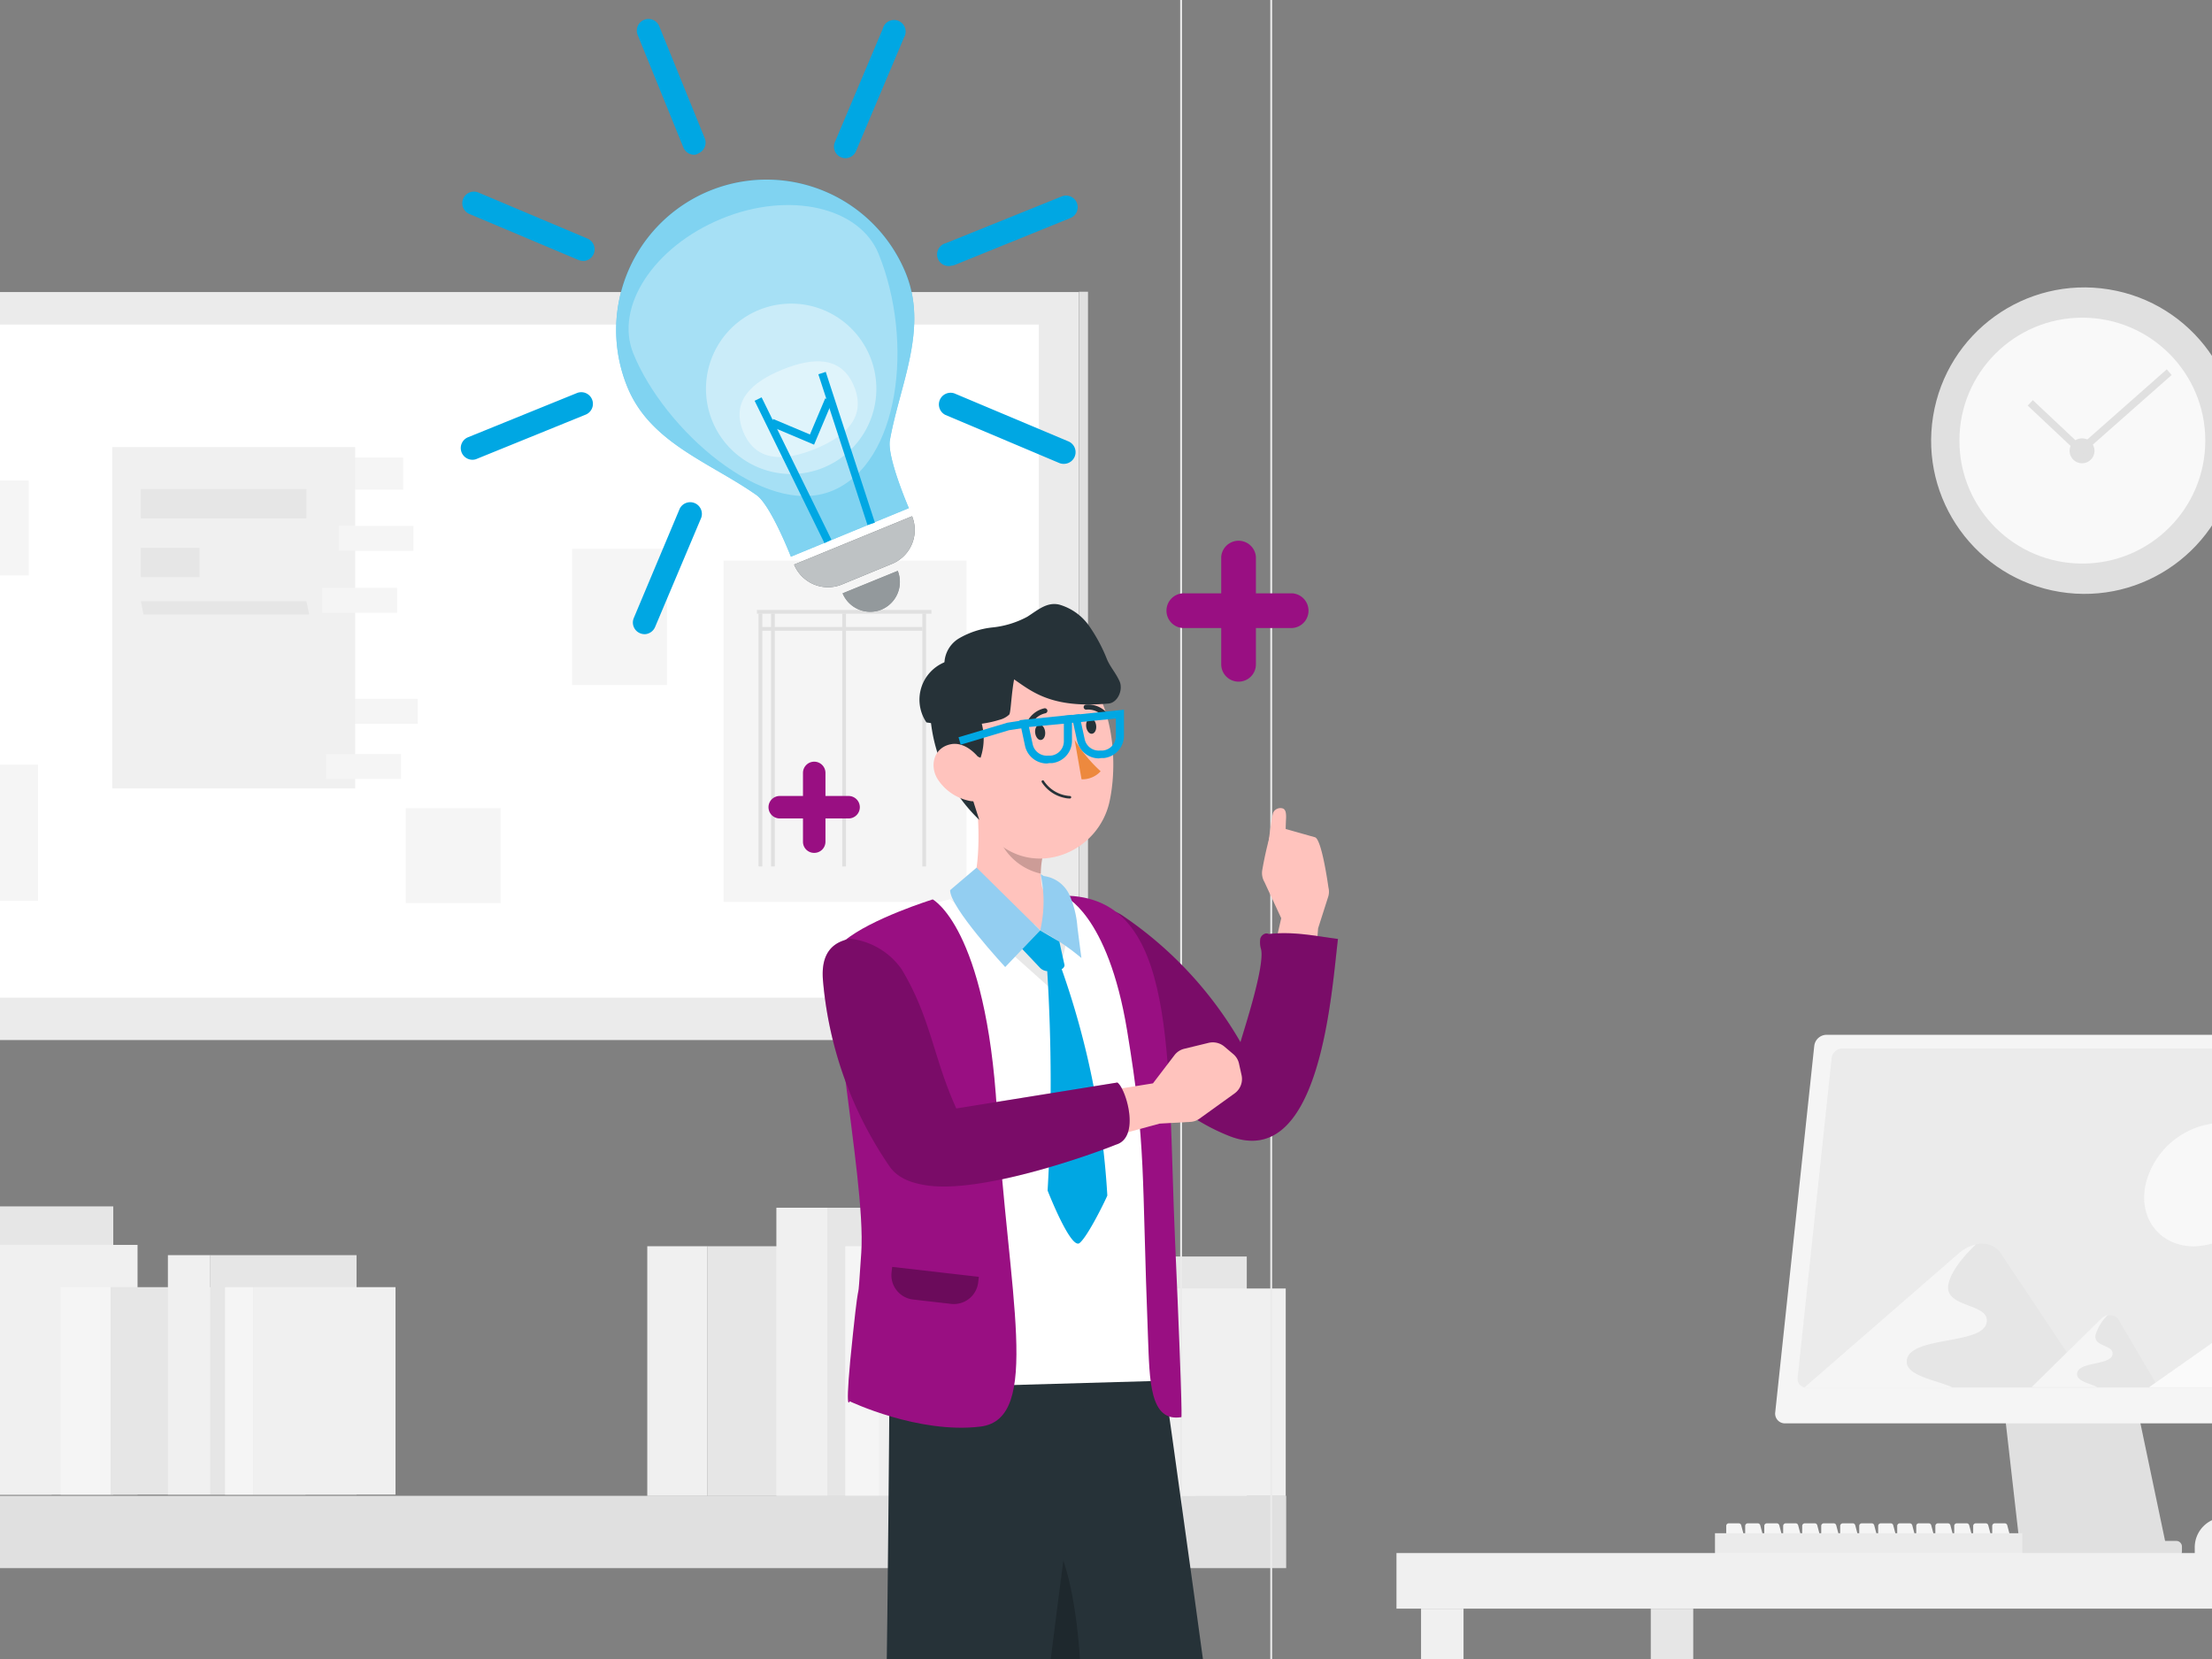 <svg xmlns="http://www.w3.org/2000/svg" xmlns:xlink="http://www.w3.org/1999/xlink" width="400" height="300" viewBox="0 0 400 300">
  <rect x="0" y="0" width="400" height="300" fill="#808080" stroke="none"/>
  <defs>
    <clipPath id="clip-path">
      <rect id="Rectángulo_5158" data-name="Rectángulo 5158" width="400" height="300" transform="translate(180 1422)" fill="#990f82"/>
    </clipPath>
  </defs>
  <g id="Enmascarar_grupo_46" data-name="Enmascarar grupo 46" transform="translate(-180 -1422)" clip-path="url(#clip-path)">
    <g id="New_idea-rafiki" data-name="New idea-rafiki" transform="translate(63 1354.667)">
      <g id="freepik--background-complete--inject-126" transform="translate(0 55)">
        <rect id="Rectángulo_31319" data-name="Rectángulo 31319" width="42.422" height="45.159" transform="translate(83.937 237.449)" fill="#e6e6e6"/>
        <rect id="Rectángulo_31320" data-name="Rectángulo 31320" width="10.866" height="45.159" transform="translate(73.071 237.449)" fill="#f0f0f0"/>
        <rect id="Rectángulo_31321" data-name="Rectángulo 31321" width="31.868" height="52.124" transform="translate(105.616 230.485)" fill="#e6e6e6"/>
        <rect id="Rectángulo_31322" data-name="Rectángulo 31322" width="9.213" height="52.124" transform="translate(96.416 230.485)" fill="#f0f0f0"/>
        <rect id="Rectángulo_31323" data-name="Rectángulo 31323" width="26.868" height="45.159" transform="translate(115.005 237.449)" fill="#f0f0f0"/>
        <rect id="Rectángulo_31324" data-name="Rectángulo 31324" width="6.138" height="45.159" transform="translate(108.868 237.449)" fill="#f5f5f5"/>
        <rect id="Rectángulo_31325" data-name="Rectángulo 31325" width="35.241" height="37.518" transform="translate(136.996 245.091)" fill="#e6e6e6"/>
        <rect id="Rectángulo_31326" data-name="Rectángulo 31326" width="9.024" height="37.518" transform="translate(127.972 245.091)" fill="#f5f5f5"/>
        <rect id="Rectángulo_31327" data-name="Rectángulo 31327" width="26.475" height="43.303" transform="translate(155.002 239.305)" fill="#e6e6e6"/>
        <rect id="Rectángulo_31328" data-name="Rectángulo 31328" width="7.655" height="43.303" transform="translate(147.361 239.305)" fill="#f0f0f0"/>
        <rect id="Rectángulo_31329" data-name="Rectángulo 31329" width="25.716" height="37.518" transform="translate(162.807 245.091)" fill="#f0f0f0"/>
        <rect id="Rectángulo_31330" data-name="Rectángulo 31330" width="5.094" height="37.518" transform="translate(157.699 245.091)" fill="#f5f5f5"/>
        <rect id="Rectángulo_31331" data-name="Rectángulo 31331" width="42.422" height="45.159" transform="translate(244.915 237.693)" fill="#e6e6e6"/>
        <rect id="Rectángulo_31332" data-name="Rectángulo 31332" width="10.866" height="45.159" transform="translate(234.048 237.693)" fill="#f0f0f0"/>
        <rect id="Rectángulo_31333" data-name="Rectángulo 31333" width="31.868" height="52.124" transform="translate(266.593 230.729)" fill="#e6e6e6"/>
        <rect id="Rectángulo_31334" data-name="Rectángulo 31334" width="9.213" height="52.124" transform="translate(257.393 230.729)" fill="#f0f0f0"/>
        <rect id="Rectángulo_31335" data-name="Rectángulo 31335" width="26.868" height="45.159" transform="translate(275.983 237.693)" fill="#f0f0f0"/>
        <rect id="Rectángulo_31336" data-name="Rectángulo 31336" width="6.138" height="45.159" transform="translate(269.845 237.693)" fill="#f5f5f5"/>
        <rect id="Rectángulo_31337" data-name="Rectángulo 31337" width="276.403" height="13.075" transform="translate(73.179 282.825)" fill="#e0e0e0"/>
        <rect id="Rectángulo_31338" data-name="Rectángulo 31338" width="35.241" height="37.518" transform="translate(297.973 245.335)" fill="#e6e6e6"/>
        <rect id="Rectángulo_31339" data-name="Rectángulo 31339" width="9.024" height="37.518" transform="translate(288.949 245.335)" fill="#f5f5f5"/>
        <rect id="Rectángulo_31340" data-name="Rectángulo 31340" width="26.475" height="43.303" transform="translate(315.98 239.549)" fill="#e6e6e6"/>
        <rect id="Rectángulo_31341" data-name="Rectángulo 31341" width="7.655" height="43.303" transform="translate(308.338 239.549)" fill="#f0f0f0"/>
        <rect id="Rectángulo_31342" data-name="Rectángulo 31342" width="25.716" height="37.518" transform="translate(323.784 245.335)" fill="#f0f0f0"/>
        <rect id="Rectángulo_31343" data-name="Rectángulo 31343" width="5.094" height="37.518" transform="translate(318.676 245.335)" fill="#f5f5f5"/>
        <path id="Trazado_103737" data-name="Trazado 103737" d="M279.844,419.007h0a3.834,3.834,0,0,1-3.834-3.834V278.8h7.682V415.172a3.848,3.848,0,0,1-3.848,3.834Z" transform="translate(97.96 24.43)" fill="#f0f0f0"/>
        <path id="Trazado_103738" data-name="Trazado 103738" d="M396.884,273.613H379.27v-1.572a5.42,5.42,0,0,1,5.664-5.42l6.91.379a5.42,5.42,0,0,1,5.094,5.42Z" transform="translate(134.609 20.106)" fill="#f0f0f0"/>
        <path id="Trazado_103739" data-name="Trazado 103739" d="M376.048,245.079a2.6,2.6,0,0,0-2.6-2.479H355.575a2.615,2.615,0,0,0-2.615,2.479l4.241,37.206h26.651Z" transform="translate(125.271 11.582)" fill="#e0e0e0"/>
        <path id="Trazado_103740" data-name="Trazado 103740" d="M409.482,202.21h-6.653l-7.479,70.266H402a2.29,2.29,0,0,0,2.208-1.992l7.046-66.269a1.761,1.761,0,0,0-1.775-2.005Z" transform="translate(140.316 -2.753)" fill="#e0e0e0"/>
        <path id="Trazado_103741" data-name="Trazado 103741" d="M424.767,272.476H325.072a1.761,1.761,0,0,1-1.788-1.992l7.059-66.269a2.263,2.263,0,0,1,2.208-2.005h99.695a1.775,1.775,0,0,1,1.788,2.005l-7.059,66.269a2.276,2.276,0,0,1-2.209,1.992Z" transform="translate(114.733 -2.753)" fill="#f5f5f5"/>
        <path id="Trazado_103742" data-name="Trazado 103742" d="M421.849,265.337H327.832a1.531,1.531,0,0,1-1.558-1.734l6.151-57.828a1.978,1.978,0,0,1,1.924-1.734h94.018a1.531,1.531,0,0,1,1.558,1.734L423.773,263.6a1.978,1.978,0,0,1-1.924,1.734Z" transform="translate(115.795 -2.103)" fill="#ebebeb"/>
        <rect id="Rectángulo_31344" data-name="Rectángulo 31344" width="35.661" height="2.886" rx="0.96" transform="translate(475.901 290.982)" fill="#e0e0e0"/>
        <path id="Trazado_103743" data-name="Trazado 103743" d="M327.16,256.093l27.938-24.28c2.71-2.3,6.056-2.3,7.588,0l16.191,24.28Z" transform="translate(116.114 7.14)" fill="#e6e6e6"/>
        <path id="Trazado_103744" data-name="Trazado 103744" d="M355.1,231.779l-27.938,24.28h26.787c-2.71-1.355-8.956-2.073-8.211-5.162.976-4.065,13.427-2.615,14.362-6.436s-7.967-2.615-6.842-7.249c.583-2.425,2.886-5.067,4.945-7.032a7.181,7.181,0,0,0-3.1,1.6Z" transform="translate(116.114 7.174)" fill="#f5f5f5"/>
        <path id="Trazado_103745" data-name="Trazado 103745" d="M357.5,252.7l12.384-12.194c1.179-1.165,2.71-1.165,3.374,0l7.168,12.194Z" transform="translate(126.882 10.53)" fill="#e6e6e6"/>
        <path id="Trazado_103746" data-name="Trazado 103746" d="M369.884,240.464,357.5,252.658h11.883c-1.192-.677-3.97-1.043-3.645-2.6.434-2.032,5.948-1.355,6.368-3.252s-3.536-1.355-3.035-3.645a8.509,8.509,0,0,1,2.195-3.55,2.981,2.981,0,0,0-1.382.854Z" transform="translate(126.882 10.521)" fill="#f5f5f5"/>
        <path id="Trazado_103747" data-name="Trazado 103747" d="M373.15,252.7l17.343-12.194c1.653-1.165,3.753-1.165,4.715,0L405.262,252.7Z" transform="translate(132.437 10.53)" fill="#f0f0f0"/>
        <path id="Trazado_103748" data-name="Trazado 103748" d="M390.543,240.464,373.2,252.658h16.625c-1.653-.677-5.555-1.043-5.095-2.6.6-2.032,8.333-1.355,8.915-3.252s-4.945-1.355-4.254-3.645a8.821,8.821,0,0,1,3.076-3.55A4.823,4.823,0,0,0,390.543,240.464Z" transform="translate(132.455 10.521)" fill="#fafafa"/>
        <path id="Trazado_103749" data-name="Trazado 103749" d="M395.118,225.125a14.552,14.552,0,0,1-13.549,11.164c-6.165,0-10.094-4.986-8.793-11.164a14.565,14.565,0,0,1,13.549-11.165C392.489,214.014,396.418,218.96,395.118,225.125Z" transform="translate(132.216 1.417)" fill="#f0f0f0"/>
        <path id="Trazado_103750" data-name="Trazado 103750" d="M395.118,225.125a14.552,14.552,0,0,1-13.549,11.164c-6.165,0-10.094-4.986-8.793-11.164a14.565,14.565,0,0,1,13.549-11.165C392.489,214.014,396.418,218.96,395.118,225.125Z" transform="translate(132.216 1.417)" fill="#fafafa" opacity="0.8"/>
        <path id="Trazado_103751" data-name="Trazado 103751" d="M319.694,270.987h-2.479a.474.474,0,0,1-.474-.474v-2.629a.461.461,0,0,1,.474-.474h1.775a.461.461,0,0,1,.461.352l.7,2.629a.474.474,0,0,1-.461.6Z" transform="translate(112.416 20.388)" fill="#f5f5f5"/>
        <path id="Trazado_103752" data-name="Trazado 103752" d="M322.237,270.987h-2.493a.474.474,0,0,1-.474-.474v-2.629a.474.474,0,0,1,.474-.474h1.788a.461.461,0,0,1,.461.352l.7,2.629a.474.474,0,0,1-.461.6Z" transform="translate(113.314 20.388)" fill="#f5f5f5"/>
        <path id="Trazado_103753" data-name="Trazado 103753" d="M324.774,270.987h-2.479a.474.474,0,0,1-.474-.474v-2.629a.461.461,0,0,1,.474-.474h1.788a.461.461,0,0,1,.447.352l.7,2.629a.474.474,0,0,1-.461.6Z" transform="translate(114.219 20.388)" fill="#f5f5f5"/>
        <path id="Trazado_103754" data-name="Trazado 103754" d="M327.307,270.987h-2.493a.474.474,0,0,1-.474-.474v-2.629a.474.474,0,0,1,.474-.474h1.775a.461.461,0,0,1,.461.352l.7,2.629a.474.474,0,0,1-.447.6Z" transform="translate(115.113 20.388)" fill="#f5f5f5"/>
        <path id="Trazado_103755" data-name="Trazado 103755" d="M329.847,270.987h-2.493a.474.474,0,0,1-.474-.474v-2.629a.474.474,0,0,1,.474-.474h1.788a.461.461,0,0,1,.461.352l.691,2.629a.474.474,0,0,1-.447.6Z" transform="translate(116.015 20.388)" fill="#f5f5f5"/>
        <path id="Trazado_103756" data-name="Trazado 103756" d="M332.374,270.987h-2.479a.474.474,0,0,1-.474-.474v-2.629a.461.461,0,0,1,.474-.474h1.775a.461.461,0,0,1,.461.352l.7,2.629a.474.474,0,0,1-.461.6Z" transform="translate(116.916 20.388)" fill="#f5f5f5"/>
        <path id="Trazado_103757" data-name="Trazado 103757" d="M334.917,270.987h-2.493a.474.474,0,0,1-.474-.474v-2.629a.474.474,0,0,1,.474-.474h1.788a.461.461,0,0,1,.461.352l.7,2.629a.488.488,0,0,1-.461.6Z" transform="translate(117.814 20.388)" fill="#f5f5f5"/>
        <path id="Trazado_103758" data-name="Trazado 103758" d="M337.444,270.987h-2.479a.474.474,0,0,1-.474-.474v-2.629a.461.461,0,0,1,.474-.474h1.788a.461.461,0,0,1,.447.352l.7,2.629a.474.474,0,0,1-.461.6Z" transform="translate(118.716 20.388)" fill="#f5f5f5"/>
        <path id="Trazado_103759" data-name="Trazado 103759" d="M339.987,270.987h-2.493a.474.474,0,0,1-.474-.474v-2.629a.474.474,0,0,1,.474-.474h1.788a.461.461,0,0,1,.461.352l.7,2.629a.474.474,0,0,1-.461.6Z" transform="translate(119.614 20.388)" fill="#f5f5f5"/>
        <path id="Trazado_103760" data-name="Trazado 103760" d="M342.514,270.987h-2.479a.474.474,0,0,1-.474-.474v-2.629a.474.474,0,0,1,.474-.474h1.788a.474.474,0,0,1,.461.352l.691,2.628a.474.474,0,0,1-.461.6Z" transform="translate(120.515 20.388)" fill="#f5f5f5"/>
        <path id="Trazado_103761" data-name="Trazado 103761" d="M345.054,270.987h-2.479a.474.474,0,0,1-.474-.474v-2.629a.461.461,0,0,1,.474-.474h1.775a.461.461,0,0,1,.461.352l.7,2.629a.474.474,0,0,1-.461.6Z" transform="translate(121.417 20.388)" fill="#f5f5f5"/>
        <path id="Trazado_103762" data-name="Trazado 103762" d="M347.59,270.987h-2.466a.474.474,0,0,1-.474-.474v-2.629a.474.474,0,0,1,.474-.474h1.788a.461.461,0,0,1,.461.352l.7,2.629a.488.488,0,0,1-.488.6Z" transform="translate(122.322 20.388)" fill="#f5f5f5"/>
        <path id="Trazado_103763" data-name="Trazado 103763" d="M350.124,270.987h-2.479a.474.474,0,0,1-.474-.474v-2.629a.461.461,0,0,1,.474-.474h1.788a.461.461,0,0,1,.447.352l.7,2.629a.474.474,0,0,1-.461.6Z" transform="translate(123.216 20.388)" fill="#f5f5f5"/>
        <path id="Trazado_103764" data-name="Trazado 103764" d="M352.667,270.987h-2.493a.474.474,0,0,1-.474-.474v-2.629a.474.474,0,0,1,.474-.474h1.789a.461.461,0,0,1,.461.352l.7,2.629a.474.474,0,0,1-.461.6Z" transform="translate(124.114 20.388)" fill="#f5f5f5"/>
        <path id="Trazado_103765" data-name="Trazado 103765" d="M355.194,270.987h-2.479a.474.474,0,0,1-.474-.474v-2.629a.474.474,0,0,1,.474-.474H354.5a.474.474,0,0,1,.461.352l.691,2.628a.474.474,0,0,1-.461.6Z" transform="translate(125.016 20.388)" fill="#f5f5f5"/>
        <rect id="Rectángulo_31345" data-name="Rectángulo 31345" width="55.592" height="4.146" transform="translate(427.124 289.586)" fill="#ebebeb"/>
        <rect id="Rectángulo_31346" data-name="Rectángulo 31346" width="66.608" height="10.053" transform="translate(539.175 293.177)" fill="#e6e6e6"/>
        <path id="Trazado_103766" data-name="Trazado 103766" d="M310.518,419.007h0a3.848,3.848,0,0,1-3.848-3.834V278.8h7.682V415.172a3.834,3.834,0,0,1-3.834,3.834Z" transform="translate(108.842 24.43)" fill="#e6e6e6"/>
        <path id="Trazado_103767" data-name="Trazado 103767" d="M442.008,419.007h0a3.848,3.848,0,0,1-3.848-3.834V278.8h7.682V415.172a3.834,3.834,0,0,1-3.834,3.834Z" transform="translate(155.51 24.43)" fill="#e6e6e6"/>
        <rect id="Rectángulo_31347" data-name="Rectángulo 31347" width="188.659" height="10.053" transform="translate(369.526 293.177)" fill="#f0f0f0"/>
        <path id="Trazado_103768" data-name="Trazado 103768" d="M406.854,419.007h0a3.834,3.834,0,0,1-3.834-3.834V278.8H410.7V415.172a3.848,3.848,0,0,1-3.848,3.834Z" transform="translate(143.038 24.43)" fill="#f0f0f0"/>
        <circle id="Elipse_4054" data-name="Elipse 4054" cx="27.708" cy="27.708" r="27.708" transform="translate(462.13 114.927) rotate(-80.78)" fill="#e0e0e0"/>
        <circle id="Elipse_4055" data-name="Elipse 4055" cx="22.234" cy="22.234" r="22.234" transform="translate(471.321 69.778)" fill="#fff" opacity="0.8"/>
        <path id="Trazado_103769" data-name="Trazado 103769" d="M367.068,124.859a2.249,2.249,0,1,1-2.249-2.249,2.249,2.249,0,0,1,2.249,2.249Z" transform="translate(128.682 -31.004)" fill="#e0e0e0"/>
        <path id="Trazado_103770" data-name="Trazado 103770" d="M366.546,128.954l-9.566-9,.921-.989,8.671,8.157L382.114,113.4l.894,1.016Z" transform="translate(126.698 -34.273)" fill="#e0e0e0"/>
        <rect id="Rectángulo_31348" data-name="Rectángulo 31348" width="221.976" height="135.261" transform="translate(90.115 65.144)" fill="#ebebeb"/>
        <rect id="Rectángulo_31349" data-name="Rectángulo 31349" width="1.626" height="135.261" transform="translate(312.118 65.09)" fill="#e0e0e0"/>
        <rect id="Rectángulo_31350" data-name="Rectángulo 31350" width="1.341" height="121.712" transform="translate(96.836 71.025)" fill="#e0e0e0"/>
        <rect id="Rectángulo_31351" data-name="Rectángulo 31351" width="208.156" height="121.712" transform="translate(96.7 71.025)" fill="#fff"/>
        <rect id="Rectángulo_31352" data-name="Rectángulo 31352" width="17.153" height="24.632" transform="translate(220.458 111.577)" fill="#f5f5f5"/>
        <rect id="Rectángulo_31353" data-name="Rectángulo 31353" width="17.153" height="24.632" transform="translate(106.727 150.612)" fill="#f5f5f5"/>
        <rect id="Rectángulo_31354" data-name="Rectángulo 31354" width="17.153" height="17.153" transform="translate(105.047 99.234)" fill="#f5f5f5"/>
        <rect id="Rectángulo_31355" data-name="Rectángulo 31355" width="17.153" height="17.153" transform="translate(190.379 158.471)" fill="#f5f5f5"/>
        <rect id="Rectángulo_31356" data-name="Rectángulo 31356" width="43.926" height="61.73" transform="translate(247.855 113.705)" fill="#f5f5f5"/>
        <rect id="Rectángulo_31357" data-name="Rectángulo 31357" width="31.556" height="0.677" transform="translate(253.871 122.633)" fill="#e0e0e0"/>
        <rect id="Rectángulo_31358" data-name="Rectángulo 31358" width="0.677" height="45.715" transform="translate(269.303 123.297)" fill="#e0e0e0"/>
        <rect id="Rectángulo_31359" data-name="Rectángulo 31359" width="0.677" height="45.715" transform="translate(283.787 123.297)" fill="#e0e0e0"/>
        <rect id="Rectángulo_31360" data-name="Rectángulo 31360" width="0.677" height="45.715" transform="translate(256.431 123.297)" fill="#e0e0e0"/>
        <rect id="Rectángulo_31361" data-name="Rectángulo 31361" width="0.677" height="45.715" transform="translate(254.169 123.297)" fill="#e0e0e0"/>
        <rect id="Rectángulo_31362" data-name="Rectángulo 31362" width="29.293" height="0.677" transform="translate(254.507 125.709)" fill="#e0e0e0"/>
        <rect id="Rectángulo_31363" data-name="Rectángulo 31363" width="5.799" height="13.522" transform="translate(176.383 100.874) rotate(-90)" fill="#f5f5f5"/>
        <rect id="Rectángulo_31364" data-name="Rectángulo 31364" width="4.512" height="13.522" transform="translate(179.025 143.215) rotate(-90)" fill="#f5f5f5"/>
        <rect id="Rectángulo_31365" data-name="Rectángulo 31365" width="43.926" height="61.73" transform="translate(137.294 93.178)" fill="#f0f0f0"/>
        <rect id="Rectángulo_31366" data-name="Rectángulo 31366" width="4.512" height="13.522" transform="translate(175.99 153.2) rotate(-90)" fill="#f5f5f5"/>
        <rect id="Rectángulo_31367" data-name="Rectángulo 31367" width="4.512" height="13.522" transform="translate(178.239 111.943) rotate(-90)" fill="#f5f5f5"/>
        <rect id="Rectángulo_31368" data-name="Rectángulo 31368" width="4.512" height="13.522" transform="translate(175.285 123.148) rotate(-90)" fill="#f5f5f5"/>
        <rect id="Rectángulo_31369" data-name="Rectángulo 31369" width="29.944" height="5.311" transform="translate(142.469 100.765)" fill="#e6e6e6"/>
        <path id="Trazado_103771" data-name="Trazado 103771" d="M135.581,146.752H105.638l-.488-2.412h29.944Z" transform="translate(37.319 -23.292)" fill="#e6e6e6"/>
        <rect id="Rectángulo_31370" data-name="Rectángulo 31370" width="10.623" height="5.311" transform="translate(142.469 111.388)" fill="#e6e6e6"/>
        <rect id="Rectángulo_31371" data-name="Rectángulo 31371" width="44.875" height="0.339" transform="translate(564.702 465.4)" fill="#ebebeb"/>
        <rect id="Rectángulo_31372" data-name="Rectángulo 31372" width="11.774" height="0.339" transform="translate(437.001 469.086)" fill="#ebebeb"/>
        <rect id="Rectángulo_31373" data-name="Rectángulo 31373" width="26.001" height="0.339" transform="translate(537.346 452.827)" fill="#ebebeb"/>
        <rect id="Rectángulo_31374" data-name="Rectángulo 31374" width="58.519" height="0.339" transform="translate(71.079 455.103)" fill="#ebebeb"/>
        <rect id="Rectángulo_31375" data-name="Rectángulo 31375" width="8.577" height="0.339" transform="translate(141.67 455.103)" fill="#ebebeb"/>
        <rect id="Rectángulo_31376" data-name="Rectángulo 31376" width="126.929" height="0.339" transform="translate(178.131 460.821)" fill="#ebebeb"/>
        <path id="Trazado_103772" data-name="Trazado 103772" d="M308.961,438.17H47.327a7.737,7.737,0,0,1-7.737-7.737V62.669A7.737,7.737,0,0,1,47.327,55H308.961a7.737,7.737,0,0,1,7.737,7.737v367.7A7.737,7.737,0,0,1,308.961,438.17ZM47.327,55.271a7.411,7.411,0,0,0-7.4,7.4V430.434a7.411,7.411,0,0,0,7.4,7.4H308.961a7.411,7.411,0,0,0,7.4-7.4V62.669a7.411,7.411,0,0,0-7.4-7.4Z" transform="translate(14.051 -55)" fill="#ebebeb"/>
        <path id="Trazado_103773" data-name="Trazado 103773" d="M525.261,438.17H263.627a7.737,7.737,0,0,1-7.737-7.737V62.669A7.737,7.737,0,0,1,263.627,55H525.261A7.737,7.737,0,0,1,533,62.737v367.7A7.737,7.737,0,0,1,525.261,438.17ZM263.627,55.271a7.411,7.411,0,0,0-7.4,7.4V430.434a7.411,7.411,0,0,0,7.4,7.4H525.261a7.411,7.411,0,0,0,7.4-7.4V62.669a7.411,7.411,0,0,0-7.4-7.4Z" transform="translate(90.819 -55)" fill="#ebebeb"/>
        <rect id="Rectángulo_31377" data-name="Rectángulo 31377" width="677.458" height="0.339" transform="translate(0 443.6)" fill="#ebebeb"/>
      </g>
      <g id="freepik--Shadow--inject-126" transform="translate(76.024 523.991)">
        <ellipse id="freepik--shadow--inject-126-2" data-name="freepik--shadow--inject-126" cx="262.705" cy="15.338" rx="262.705" ry="15.338" fill="#f5f5f5"/>
      </g>
      <g id="freepik--Plant--inject-126" transform="translate(398.25 368.853)">
        <path id="Trazado_103774" data-name="Trazado 103774" d="M320.432,399.859s-4.268-47.883-26.5-93.869c0,0,32.83,30.648,33.981,93.869Z" transform="translate(-293.93 -279.772)" fill="#00a7e3"/>
        <path id="Trazado_103775" data-name="Trazado 103775" d="M325.8,397.725s3.712-53.912,12.1-80.875c0,0,4.593,33.453-7.384,79.357Z" transform="translate(-282.619 -275.918)" fill="#00a7e3"/>
        <path id="Trazado_103776" data-name="Trazado 103776" d="M325.8,397.725s3.712-53.912,12.1-80.875c0,0,4.593,33.453-7.384,79.357Z" transform="translate(-282.619 -275.918)" opacity="0.3"/>
        <path id="Trazado_103777" data-name="Trazado 103777" d="M323.522,405.247s-5.758-72.556,10.365-105.087c0,0,1.734,65.944-2.3,105.087Z" transform="translate(-283.782 -281.842)" fill="#00a7e3"/>
        <path id="Trazado_103778" data-name="Trazado 103778" d="M323.522,405.247s-5.758-72.556,10.365-105.087c0,0,1.734,65.944-2.3,105.087Z" transform="translate(-283.782 -281.842)" opacity="0.2"/>
        <path id="Trazado_103779" data-name="Trazado 103779" d="M335.273,402.589s4.254-47.883,26.5-93.869c0,0-32.843,30.648-33.995,93.869Z" transform="translate(-281.916 -278.803)" fill="#00a7e3"/>
        <path id="Trazado_103780" data-name="Trazado 103780" d="M321.257,414.138s-17.871-83.354-14.687-127.5c0,0,23.9,49.143,22.749,123.406Z" transform="translate(-289.579 -286.64)" fill="#00a7e3"/>
        <path id="Trazado_103781" data-name="Trazado 103781" d="M321.257,414.138s-17.871-83.354-14.687-127.5c0,0,23.9,49.143,22.749,123.406Z" transform="translate(-289.579 -286.64)" fill="#fff" opacity="0.1"/>
        <path id="Trazado_103782" data-name="Trazado 103782" d="M337.856,426.09H321.2a10.907,10.907,0,0,1-10.839-9.85L306.11,372.3h46.867l-4.254,43.94A10.839,10.839,0,0,1,337.856,426.09Z" transform="translate(-289.607 -256.238)" fill="#00a7e3"/>
        <path id="Trazado_103783" data-name="Trazado 103783" d="M336.4,426.09H322.656a12.519,12.519,0,0,1-12.452-11.3L306.14,372.3h46.867l-4.065,42.49A12.52,12.52,0,0,1,336.4,426.09Z" transform="translate(-289.596 -256.238)" fill="#fff" opacity="0.3"/>
      </g>
      <g id="freepik--Character--inject-126" transform="translate(265.764 176.561)">
        <path id="Trazado_103784" data-name="Trazado 103784" d="M255.632,202.37l2.629-11.422-3.035-6.544a3.225,3.225,0,0,1-.406-2.1,66.2,66.2,0,0,1,1.49-6.626,1.653,1.653,0,0,1,2.032-1.07l5.989,1.694c1.26.2,2.466,9.091,2.466,9.091a3.089,3.089,0,0,1-.081,1.788l-1.789,5.6-1.07,13.847Z" transform="translate(-175.337 -134.134)" fill="#ffc3bd"/>
        <path id="Trazado_103785" data-name="Trazado 103785" d="M238.327,186.636a69.67,69.67,0,0,1,21.232,22.817c.759-2.615,4.376-13.644,3.74-16.747a4.282,4.282,0,0,1-.149-1.978c.176-.637.948-1.165,1.517-.827,4.444-.488,8.13.312,12.519.894-1.206,10.013-3.211,42.151-19.673,35.621-12.262-4.851-21.177-16.259-25.906-28.6a15.365,15.365,0,0,1-1.247-6.111,7,7,0,0,1,2.71-5.42C234.75,185.064,236.647,185.471,238.327,186.636Z" transform="translate(-184.006 -130.229)" fill="#990f82"/>
        <path id="Trazado_103786" data-name="Trazado 103786" d="M238.327,186.636a69.67,69.67,0,0,1,21.232,22.817c.759-2.615,4.376-13.644,3.74-16.747a4.282,4.282,0,0,1-.149-1.978c.176-.637.948-1.165,1.517-.827,4.444-.488,8.13.312,12.519.894-1.206,10.013-3.211,42.151-19.673,35.621-12.262-4.851-21.177-16.259-25.906-28.6a15.365,15.365,0,0,1-1.247-6.111,7,7,0,0,1,2.71-5.42C234.75,185.064,236.647,185.471,238.327,186.636Z" transform="translate(-184.006 -130.229)" opacity="0.2"/>
        <path id="Trazado_103787" data-name="Trazado 103787" d="M225.518,261a417.165,417.165,0,0,1-.271,55.213s-3.469-29.334-5.257-41.067Z" transform="translate(-187.686 -103.449)"/>
        <path id="Trazado_103788" data-name="Trazado 103788" d="M218.333,187.572c1.694-5.8,1.07-14.037.3-19.172l12.8,11.95a15.134,15.134,0,0,0-.6,6.869,2.493,2.493,0,0,0,2.195,2.046l5.352,1.5.732,4.065-3.171.921-4.173,4.512-10.5-4.065L210,191.339a20.743,20.743,0,0,1,5.149-1.111,4.5,4.5,0,0,0,3.184-2.656Z" transform="translate(-191.232 -136.314)" fill="#ffc3bd"/>
        <path id="Trazado_103789" data-name="Trazado 103789" d="M220.512,172.7l7.384,6.775a16.263,16.263,0,0,0-.569,4.065,10.745,10.745,0,0,1-7.628-6.531C219.035,174.99,219.74,172.9,220.512,172.7Z" transform="translate(-187.883 -134.788)" opacity="0.2"/>
        <path id="Trazado_103790" data-name="Trazado 103790" d="M214.807,165.275c.8,9.484.8,15.012,5.7,19.741,7.357,7.14,18.969,2.493,20.947-6.978,1.816-8.59.176-22.559-9.173-26.082a12.9,12.9,0,0,0-17.478,13.319Z" transform="translate(-189.549 -142.457)" fill="#ffc3bd"/>
        <path id="Trazado_103791" data-name="Trazado 103791" d="M224.514,162.313c.095.759.569,1.355,1.07,1.274s.827-.732.732-1.5-.569-1.355-1.07-1.26S224.419,161.554,224.514,162.313Z" transform="translate(-186.086 -139.007)" fill="#263238"/>
        <path id="Trazado_103792" data-name="Trazado 103792" d="M231.324,161.482c.095.759.569,1.355,1.07,1.274s.827-.732.732-1.49-.569-1.355-1.07-1.274S231.229,160.71,231.324,161.482Z" transform="translate(-183.669 -139.301)" fill="#263238"/>
        <path id="Trazado_103793" data-name="Trazado 103793" d="M223.86,161.842a.65.65,0,0,1-.23,0,.474.474,0,0,1-.23-.61,4.593,4.593,0,0,1,3.211-2.6.474.474,0,0,1,.515.393.461.461,0,0,1-.379.515h0a3.591,3.591,0,0,0-2.52,2.087.434.434,0,0,1-.366.217Z" transform="translate(-186.489 -139.782)" fill="#263238"/>
        <path id="Trazado_103794" data-name="Trazado 103794" d="M234.909,160.419a.461.461,0,0,1-.406-.135,3.563,3.563,0,0,0-2.994-1.233.453.453,0,1,1-.149-.894,4.512,4.512,0,0,1,3.848,1.517.447.447,0,0,1,0,.623h0A.379.379,0,0,1,234.909,160.419Z" transform="translate(-183.786 -139.958)" fill="#263238"/>
        <path id="Trazado_103795" data-name="Trazado 103795" d="M219.421,159.83a10.839,10.839,0,0,1,.149,7.33,3.576,3.576,0,0,0-1.355-.325,1.748,1.748,0,0,0-1.572.7,2.574,2.574,0,0,0,0,2.005q1.246,4.471,2.71,8.861a28.968,28.968,0,0,1-8.753-17.614C213.323,160.426,216.629,160.169,219.421,159.83Z" transform="translate(-191.019 -139.355)" fill="#263238"/>
        <path id="Trazado_103796" data-name="Trazado 103796" d="M211.75,169.857a8.983,8.983,0,0,0,5.7,3.834c3.1.6,4.39-2.236,3.32-5.027-.962-2.507-3.74-5.853-6.775-5.2S210.151,167.391,211.75,169.857Z" transform="translate(-190.895 -138.096)" fill="#ffc3bd"/>
        <path id="Trazado_103797" data-name="Trazado 103797" d="M229.78,162.85a26.365,26.365,0,0,0,4.7,5.677,4.471,4.471,0,0,1-3.455,1.45Z" transform="translate(-184.212 -138.284)" fill="#ed893e"/>
        <path id="Trazado_103798" data-name="Trazado 103798" d="M252.28,388.153l8.712-3.143,4.973,21.015-8.726,3.157Z" transform="translate(-176.226 -59.435)" fill="#ffc3bd"/>
        <path id="Trazado_103799" data-name="Trazado 103799" d="M205.747,389.83l9.254.528-1.707,21.394-9.254-.528Z" transform="translate(-193.347 -57.725)" fill="#ffc3bd"/>
        <path id="Trazado_103800" data-name="Trazado 103800" d="M217.083,406.07c2.181,2.181,7.357,4.647,14.471,6.626,1.558.434.84,4.241-3.049,4.065s-12.357-1-15.161-1.165c-4.566-.257-7.262-.136-10.839-.352a1.153,1.153,0,0,1-.312,0,1.355,1.355,0,0,1-.948-1.68l2.3-8.13a.8.8,0,0,1,.827-.583l11.273.637A2.249,2.249,0,0,1,217.083,406.07Z" transform="translate(-194.358 -52.394)" fill="#263238"/>
        <path id="Trazado_103801" data-name="Trazado 103801" d="M267.2,399.63c7.262,1.233,8.577.65,15.866-.6,1.572-.271,2.032,3.685-1.49,5.108-5.84,2.358-6.029,2.344-10.961,4.363-4.254,1.694-9.064,3.875-12.425,5.3a1.165,1.165,0,0,1-.312.081,1.355,1.355,0,0,1-1.545-1.111L255,404.413a.84.84,0,0,1,.5-.894l9.376-3.78a4.337,4.337,0,0,1,2.317-.108Z" transform="translate(-175.263 -54.463)" fill="#263238"/>
        <path id="Trazado_103802" data-name="Trazado 103802" d="M252.27,388.163,254.831,399l8.726-3.157L261,385.02Z" transform="translate(-176.229 -59.432)" opacity="0.2"/>
        <path id="Trazado_103803" data-name="Trazado 103803" d="M204.65,400.859l9.254.542.881-11.043-9.254-.528Z" transform="translate(-193.131 -57.725)" opacity="0.2"/>
        <path id="Trazado_103804" data-name="Trazado 103804" d="M278.267,441.311l-14.538,5.867s-18.481-69.019-23.508-93.069S217.58,247.07,217.58,247.07l32.518.257s10.46,73.734,13.725,101.822C267.278,378.4,278.267,441.311,278.267,441.311Z" transform="translate(-188.542 -108.392)" fill="#263238"/>
        <path id="Trazado_103805" data-name="Trazado 103805" d="M232.508,318.682l-9.918-46.894,4.81-3.889C233.985,277.1,234.581,302.152,232.508,318.682Z" transform="translate(-186.763 -101)" opacity="0.2"/>
        <path id="Trazado_103806" data-name="Trazado 103806" d="M206.063,247s-.488,79.764-1.748,112.756c-1.152,29.212-2.005,89.424-2.005,89.424l16.95.976s6.775-65.619,9.484-95.237c2.371-27.1,13.238-107.689,13.238-107.689Z" transform="translate(-193.961 -108.417)" fill="#263238"/>
        <path id="Trazado_103807" data-name="Trazado 103807" d="M222.184,392.863l-20.974-.813.488,6,18.6,1.07Z" transform="translate(-194.352 -56.937)" fill="#00a7e3"/>
        <path id="Trazado_103808" data-name="Trazado 103808" d="M267.411,385.63,248.7,393.218l3.116,5.569,16.422-6.639Z" transform="translate(-177.497 -59.215)" fill="#00a7e3"/>
        <path id="Trazado_103809" data-name="Trazado 103809" d="M214.668,407.207a2.845,2.845,0,0,0,1.816-.379,1.274,1.274,0,0,0,.515-1.165.664.664,0,0,0-.339-.65c-.989-.583-4.065,1.07-4.431,1.274a.19.19,0,0,0-.108.2.217.217,0,0,0,.149.19A10.392,10.392,0,0,0,214.668,407.207Zm1.49-1.843a.676.676,0,0,1,.285,0,.325.325,0,0,1,.122.271.894.894,0,0,1-.352.786,4.39,4.39,0,0,1-3.292,0,8.821,8.821,0,0,1,3.238-1.043Z" transform="translate(-190.48 -52.38)" fill="#00a7e3"/>
        <path id="Trazado_103810" data-name="Trazado 103810" d="M212.357,407.317h.095c.989-.447,2.967-2.371,2.818-3.442a.691.691,0,0,0-.664-.61,1.192,1.192,0,0,0-.948.217c-1.111.826-1.5,3.523-1.518,3.591a.23.23,0,0,0,.095.2Zm2.073-3.631h.108c.271,0,.3.19.3.257.081.6-1.179,2.073-2.181,2.71a5.42,5.42,0,0,1,1.26-2.832A.787.787,0,0,1,214.43,403.686Z" transform="translate(-190.472 -52.964)" fill="#00a7e3"/>
        <path id="Trazado_103811" data-name="Trazado 103811" d="M263.31,401.224h0c1.5-.3,4.065-.976,4.7-2.141a1.233,1.233,0,0,0,0-1.206.718.718,0,0,0-.555-.406c-1.274-.135-4.065,2.981-4.336,3.36a.23.23,0,0,0,0,.257.217.217,0,0,0,.19.136Zm4.065-3.292h0a.23.23,0,0,1,.2.163.813.813,0,0,1,0,.745c-.352.691-1.734,1.355-3.712,1.8,1.125-1.219,2.71-2.71,3.469-2.71Z" transform="translate(-172.393 -55.014)" fill="#00a7e3"/>
        <path id="Trazado_103812" data-name="Trazado 103812" d="M263.386,401.518a.176.176,0,0,0,.149-.068c.867-.894,2.154-3.577,1.612-4.5-.135-.2-.406-.42-.989-.257a1.64,1.64,0,0,0-.989.813,6.287,6.287,0,0,0,0,3.848.23.23,0,0,0,.163.149Zm1.152-4.444a.244.244,0,0,1,.23.108c.325.555-.474,2.574-1.274,3.631a5.013,5.013,0,0,1,.068-3.089,1.1,1.1,0,0,1,.718-.6.787.787,0,0,1,.257,0Z" transform="translate(-172.468 -55.308)" fill="#00a7e3"/>
        <path id="Trazado_103813" data-name="Trazado 103813" d="M212.177,185.476s.366-.149,1.125-.366l1.6-.2,2.412-.637h0c.813.528,12.533,8.13,16.259,9.593l1.152.176a20.323,20.323,0,0,0,3.021-10.379H239.1a3.306,3.306,0,0,0,1.545.759l1.111.122,3.5,2.452s7.7,15.568,10.568,54.7l1.355,29.618-55.714,1.585Z" transform="translate(-194.263 -130.898)" fill="#fff"/>
        <g id="Grupo_90645" data-name="Grupo 90645" transform="translate(42.127 59.998)" opacity="0.4">
          <path id="Trazado_103814" data-name="Trazado 103814" d="M227.24,189a.484.484,0,0,1,0,.122v-.108Z" transform="translate(-227.24 -189)"/>
        </g>
        <path id="Trazado_103815" data-name="Trazado 103815" d="M227.24,189a.484.484,0,0,1,0,.122v-.108Z" transform="translate(-185.113 -129.002)" fill="#00a7e3"/>
        <path id="Trazado_103816" data-name="Trazado 103816" d="M228.3,183.64s7.98,3.1,11.49,24.388,2.6,25.378,3.78,55.552c.3,7.682.271,15.311,6.029,14.362,0,0,.339,1.477-1.138-31.908S249.084,183.667,228.3,183.64Z" transform="translate(-184.737 -130.905)" fill="#990f82"/>
        <path id="Trazado_103818" data-name="Trazado 103818" d="M215.383,184.14s9.62,4.986,11.625,38.263,8.2,55.7-2.994,57.069-23.643-4.58-23.643-4.58-1.043,3.049.61-12.316c1.355-12.831.677-2.4,1.49-14.552.935-14.05-7.818-52.422-3.021-56.419S215.383,184.14,215.383,184.14Z" transform="translate(-195.49 -130.727)" fill="#990f82"/>
        <g id="Grupo_90648" data-name="Grupo 90648" transform="translate(11.953 119.863)" opacity="0.3">
          <path id="Trazado_103820" data-name="Trazado 103820" d="M4.431,0h6.91a4.431,4.431,0,0,1,4.431,4.431v1H0v-1A4.431,4.431,0,0,1,4.431,0Z" transform="translate(15.668 7.197) rotate(-173.45)"/>
        </g>
        <path id="Trazado_103821" data-name="Trazado 103821" d="M231.15,212.664l12.6-2.032,3.889-5.094a3.17,3.17,0,0,1,1.8-1.165l4.4-1.07a3.252,3.252,0,0,1,2.791.65l1.6,1.355a3.089,3.089,0,0,1,1.084,1.775l.461,2.073a3.211,3.211,0,0,1-1.26,3.292L252.192,217a3.089,3.089,0,0,1-1.694.6l-5.542.312-14.647,3.983Z" transform="translate(-184.023 -123.956)" fill="#ffc3bd"/>
        <path id="Trazado_103822" data-name="Trazado 103822" d="M229.584,171.433a6.463,6.463,0,0,1-4.187-2.845.225.225,0,1,1,.393-.217,6.111,6.111,0,0,0,4.688,2.71.224.224,0,1,1,0,.447h0A3.774,3.774,0,0,1,229.584,171.433Z" transform="translate(-185.776 -136.366)" fill="#263238"/>
        <path id="Trazado_103823" data-name="Trazado 103823" d="M213.19,184.24,231.2,200.309l.7-1.274a22.64,22.64,0,0,0,1.816-15.405,20.106,20.106,0,0,1-1.355,7.262l-2.222-4.986a18.454,18.454,0,0,1-.583,4.065l-1.206-1.206-3.36,2.71C219.992,188.657,213.773,184.633,213.19,184.24Z" transform="translate(-190.1 -130.908)" fill="#e8e8e8"/>
        <path id="Trazado_103825" data-name="Trazado 103825" d="M225.18,190.925a41.9,41.9,0,0,1,7.452,5c-.244-1.87-.488-3.726-.718-5.582a17.79,17.79,0,0,0-1.423-5.772,5.934,5.934,0,0,0-4.566-3.455c-.163,0-.5-.325-.664-.325A23.033,23.033,0,0,1,225.18,190.925Z" transform="translate(-185.844 -131.916)" fill="#93cef1"/>
        <path id="Trazado_103827" data-name="Trazado 103827" d="M229.446,191.241l-6.327,6.639s-10.067-10.839-9.959-13.915l4.783-4.065Z" transform="translate(-190.11 -132.232)" fill="#93cef1"/>
        <path id="Trazado_103829" data-name="Trazado 103829" d="M222.79,191.654,225.96,195a1.965,1.965,0,0,0,1.572.637l2.236-.312a.867.867,0,0,0,.664-.759l-.935-4.254-3.482-2.032Z" transform="translate(-186.692 -129.258)" fill="#00a7e3"/>
        <path id="Trazado_103830" data-name="Trazado 103830" d="M226.191,233.541s4.2,10.772,5.785,9.484,5.013-8.455,5.013-8.6a148.635,148.635,0,0,0-8.319-41.122l-2.561.325a333.705,333.705,0,0,1,.081,39.916Z" transform="translate(-185.514 -127.476)" fill="#00a7e3"/>
        <path id="Trazado_103831" data-name="Trazado 103831" d="M249.44,215.391c1.531,1.03,4.241,9.932-.257,11.232-4.525,1.843-24.47,8.942-34.374,7.344-2.6-.406-5.122-1.274-6.6-3.455a70,70,0,0,1-12-33.521c-.257-2.967.19-6.775,4.973-7.6a13.17,13.17,0,0,1,9.254,5.528c5.3,8.82,5.677,15.893,9.877,25.161Z" transform="translate(-196.148 -128.864)" fill="#990f82"/>
        <g id="Grupo_90649" data-name="Grupo 90649" transform="translate(0 60.526)" opacity="0.2">
          <path id="Trazado_103832" data-name="Trazado 103832" d="M249.44,215.391c1.531,1.03,4.241,9.932-.257,11.232-4.525,1.843-24.47,8.942-34.374,7.344-2.6-.406-5.122-1.274-6.6-3.455a70,70,0,0,1-12-33.521c-.257-2.967.19-6.775,4.973-7.6a13.17,13.17,0,0,1,9.254,5.528c5.3,8.82,5.677,15.893,9.877,25.161Z" transform="translate(-196.148 -189.39)"/>
        </g>
        <path id="Trazado_103833" data-name="Trazado 103833" d="M234.292,167.627a4.065,4.065,0,0,1-3.916-3.171L229.36,159.8l9.484-.976v4.769a4.065,4.065,0,0,1-3.6,3.97h-.474Zm-3.225-6.585.677,3.116a2.6,2.6,0,0,0,2.818,2.046h.474a2.615,2.615,0,0,0,2.344-2.588v-3.2Z" transform="translate(-184.361 -139.714)" fill="#00a7e3"/>
        <path id="Trazado_103834" data-name="Trazado 103834" d="M227.352,168.307a4.065,4.065,0,0,1-3.929-3.17l-1-4.661,9.484-.976v4.769a4.065,4.065,0,0,1-3.6,3.97h-.474Zm-3.225-6.6.677,3.13a2.615,2.615,0,0,0,2.818,2.046h.474a2.615,2.615,0,0,0,2.344-2.574v-3.2Z" transform="translate(-186.824 -139.472)" fill="#00a7e3"/>
        <rect id="Rectángulo_31378" data-name="Rectángulo 31378" width="3.211" height="1.409" transform="translate(43.301 20.247) rotate(-5.94)" fill="#00a7e3"/>
        <path id="Trazado_103835" data-name="Trazado 103835" d="M214.673,164.668l-.393-1.341,8.82-2.629,3.387-.528.2,1.382-3.279.5Z" transform="translate(-189.713 -139.235)" fill="#00a7e3"/>
        <path id="Trazado_103836" data-name="Trazado 103836" d="M242.061,162.714c1.68-.135,2.71-2.507,1.992-4.065s-1.626-2.48-2.249-3.916a29.485,29.485,0,0,0-3.211-6.016,9.932,9.932,0,0,0-5.42-3.889c-2.208-.528-3.848.948-5.772,2.181a16.869,16.869,0,0,1-6.273,1.938,15.08,15.08,0,0,0-6.219,2.059,5.42,5.42,0,0,0-2.4,5.677C227.265,152.714,223.132,164.407,242.061,162.714Z" transform="translate(-190.381 -144.719)" fill="#263238"/>
        <path id="Trazado_103837" data-name="Trazado 103837" d="M258.792,178.8c0-1.707,0-3.414.095-5.108,0-.61,0-1.355-.515-1.639a1.441,1.441,0,0,0-1.816.718c-.3.718-.962,6.341-1.057,7.195C256.286,180.869,258.779,179.975,258.792,178.8Z" transform="translate(-175.083 -135.057)" fill="#ffc3bd"/>
        <path id="Trazado_103838" data-name="Trazado 103838" d="M210.332,163.611a7.317,7.317,0,0,1,8.4-11.043c2.9.989,5.948-.352,8.983-.759-2.073,2.209-1.951,9.891-2.425,10.392a4.064,4.064,0,0,1-1.8.948C219.437,164.424,214.4,164.262,210.332,163.611Z" transform="translate(-191.563 -142.202)" fill="#263238"/>
      </g>
      <g id="freepik--light-bulb--inject-126" transform="translate(200.32 70.826)">
        <path id="Trazado_103839" data-name="Trazado 103839" d="M181.94,91.15a2.087,2.087,0,0,1-2.209-1.355l-8.211-20.215a2.106,2.106,0,1,1,3.9-1.585l8.211,20.215a2.114,2.114,0,0,1-1.152,2.71,1.992,1.992,0,0,1-.542.23Z" transform="translate(-139.5 -66.68)" fill="#00a7e3"/>
        <path id="Trazado_103840" data-name="Trazado 103840" d="M234.491,129.365a2.141,2.141,0,0,1-1.084-.149l-20.568-8.685a2.114,2.114,0,0,1,1.639-3.889l20.568,8.658a2.114,2.114,0,0,1-.556,4.065Z" transform="translate(-125.199 -48.991)" fill="#00a7e3"/>
        <path id="Trazado_103841" data-name="Trazado 103841" d="M170.148,102.187a2.154,2.154,0,0,1-1.084-.149l-19.728-8.319a2.1,2.1,0,1,1,1.639-3.875l19.673,8.306a2.114,2.114,0,0,1-.556,4.065Z" transform="translate(-147.774 -58.518)" fill="#00a7e3"/>
        <path id="Trazado_103842" data-name="Trazado 103842" d="M214.049,102.873a2.1,2.1,0,1,1-1.057-4.065l20.893-8.427a2.106,2.106,0,1,1,1.585,3.9l-20.839,8.455A1.9,1.9,0,0,1,214.049,102.873Z" transform="translate(-125.284 -58.324)" fill="#00a7e3"/>
        <path id="Trazado_103843" data-name="Trazado 103843" d="M150.236,128.639a2.114,2.114,0,0,1-1.043-4.065l19.592-7.953a2.106,2.106,0,1,1,1.585,3.9l-19.606,7.967a1.9,1.9,0,0,1-.528.149Z" transform="translate(-147.847 -49.011)" fill="#00a7e3"/>
        <path id="Trazado_103844" data-name="Trazado 103844" d="M200.006,91.741a2.032,2.032,0,0,1-1.084-.149,2.087,2.087,0,0,1-1.111-2.71l8.671-20.527a2.1,2.1,0,1,1,3.834,1.6l-8.671,20.527A2.073,2.073,0,0,1,200.006,91.741Z" transform="translate(-130.169 -66.649)" fill="#00a7e3"/>
        <path id="Trazado_103845" data-name="Trazado 103845" d="M173.178,154.977a2.14,2.14,0,0,1-1.084-.163,2.1,2.1,0,0,1-1.125-2.71l8.319-19.8a2.114,2.114,0,0,1,3.889,1.639l-8.319,19.7A2.141,2.141,0,0,1,173.178,154.977Z" transform="translate(-139.694 -43.806)" fill="#00a7e3"/>
        <path id="Trazado_103846" data-name="Trazado 103846" d="M220.931,104.932a27.192,27.192,0,1,0-50.283,20.718c4.148,10.066,14.906,13.548,23.32,19.469,2.588,1.829,6.219,11.137,6.219,11.137l21.326-8.78s-3.97-9.173-3.428-12.289C219.874,125.133,225.077,115.066,220.931,104.932Z" transform="translate(-140.485 -59.082)" fill="#00a7e3"/>
        <path id="Trazado_103847" data-name="Trazado 103847" d="M220.931,104.932a27.192,27.192,0,1,0-50.283,20.718c4.148,10.066,14.906,13.548,23.32,19.469,2.588,1.829,6.219,11.137,6.219,11.137l21.326-8.78s-3.97-9.173-3.428-12.289C219.874,125.133,225.077,115.066,220.931,104.932Z" transform="translate(-140.485 -59.082)" fill="#fff" opacity="0.5"/>
        <path id="Trazado_103848" data-name="Trazado 103848" d="M210.076,141.59l-9.105,3.753a6.626,6.626,0,0,1-8.631-3.6h0L213.666,133h0A6.612,6.612,0,0,1,210.076,141.59Z" transform="translate(-132.056 -43.142)" fill="#263238"/>
        <path id="Trazado_103849" data-name="Trazado 103849" d="M205.842,147.295h0a5.42,5.42,0,0,1-7.032-2.94h0l9.972-4.065h0a5.42,5.42,0,0,1-2.94,7Z" transform="translate(-129.759 -40.555)" fill="#263238"/>
        <path id="Trazado_103850" data-name="Trazado 103850" d="M205.842,147.295h0a5.42,5.42,0,0,1-7.032-2.94h0l9.972-4.065h0a5.42,5.42,0,0,1-2.94,7Z" transform="translate(-129.759 -40.555)" fill="#fff" opacity="0.5"/>
        <g id="Grupo_90650" data-name="Grupo 90650" transform="translate(60.284 89.858)" opacity="0.7">
          <path id="Trazado_103851" data-name="Trazado 103851" d="M210.076,141.59l-9.105,3.753a6.626,6.626,0,0,1-8.631-3.6h0L213.666,133h0A6.612,6.612,0,0,1,210.076,141.59Z" transform="translate(-192.34 -133)" fill="#fff"/>
        </g>
        <path id="Trazado_103852" data-name="Trazado 103852" d="M215.466,100.319c6.436,15.853,3.807,37.856-8.441,42.842s-30.35-11.1-35.919-24.836c-3.441-8.455,3.712-19.348,15.961-24.388S212.038,91.837,215.466,100.319Z" transform="translate(-139.898 -57.883)" fill="#fff" opacity="0.3"/>
        <path id="Trazado_103853" data-name="Trazado 103853" d="M210.262,114.239a15.405,15.405,0,1,1-8.282-8.4,15.419,15.419,0,0,1,8.282,8.4Z" transform="translate(-136.238 -53.214)" fill="#fff" opacity="0.4"/>
        <path id="Trazado_103854" data-name="Trazado 103854" d="M205.778,116.885c2.249,5.542-1.558,9.051-7.1,11.3s-10.717,2.385-12.967-3.157,1.585-8.97,7.127-11.219S203.515,111.343,205.778,116.885Z" transform="translate(-134.641 -50.481)" fill="#fff" opacity="0.4"/>
        <rect id="Rectángulo_31379" data-name="Rectángulo 31379" width="1.409" height="28.67" transform="translate(53.139 68.981) rotate(-26.13)" fill="#00a7e3"/>
        <rect id="Rectángulo_31380" data-name="Rectángulo 31380" width="1.409" height="28.67" transform="matrix(0.951, -0.31, 0.31, 0.951, 64.663, 64.189)" fill="#00a7e3"/>
        <path id="Trazado_103855" data-name="Trazado 103855" d="M197.08,125.643l-7.94-3.36.542-1.287,6.653,2.8,2.764-6.531,1.287.542Z" transform="translate(-133.191 -48.725)" fill="#00a7e3"/>
      </g>
      <g id="freepik--Icons--inject-126" transform="translate(255.971 165.117)">
        <path id="Trazado_103856" data-name="Trazado 103856" d="M195.525,182.249a2.005,2.005,0,0,1-2.005-2.005V167.792a2.032,2.032,0,0,1,4.065,0v12.452a2.019,2.019,0,0,1-2.059,2.005Z" transform="translate(-187.287 -125.807)" fill="#990f82"/>
        <path id="Trazado_103857" data-name="Trazado 103857" d="M203.4,174.4H190.952a2.032,2.032,0,1,1,0-4.065H203.4a2.032,2.032,0,0,1,0,4.065Z" transform="translate(-188.92 -124.181)" fill="#990f82"/>
        <path id="Trazado_103860" data-name="Trazado 103860" d="M252.483,161.755a3.143,3.143,0,0,1-3.143-3.143v-19.4a3.143,3.143,0,0,1,6.273,0v19.4a3.13,3.13,0,0,1-3.13,3.143Z" transform="translate(-167.476 -136.272)" fill="#990f82"/>
        <path id="Trazado_103861" data-name="Trazado 103861" d="M264.78,149.565h-19.4a3.143,3.143,0,1,1,0-6.273h19.4a3.143,3.143,0,0,1,0,6.273Z" transform="translate(-170.071 -133.783)" fill="#990f82"/>
      </g>
    </g>
  </g>
</svg>
